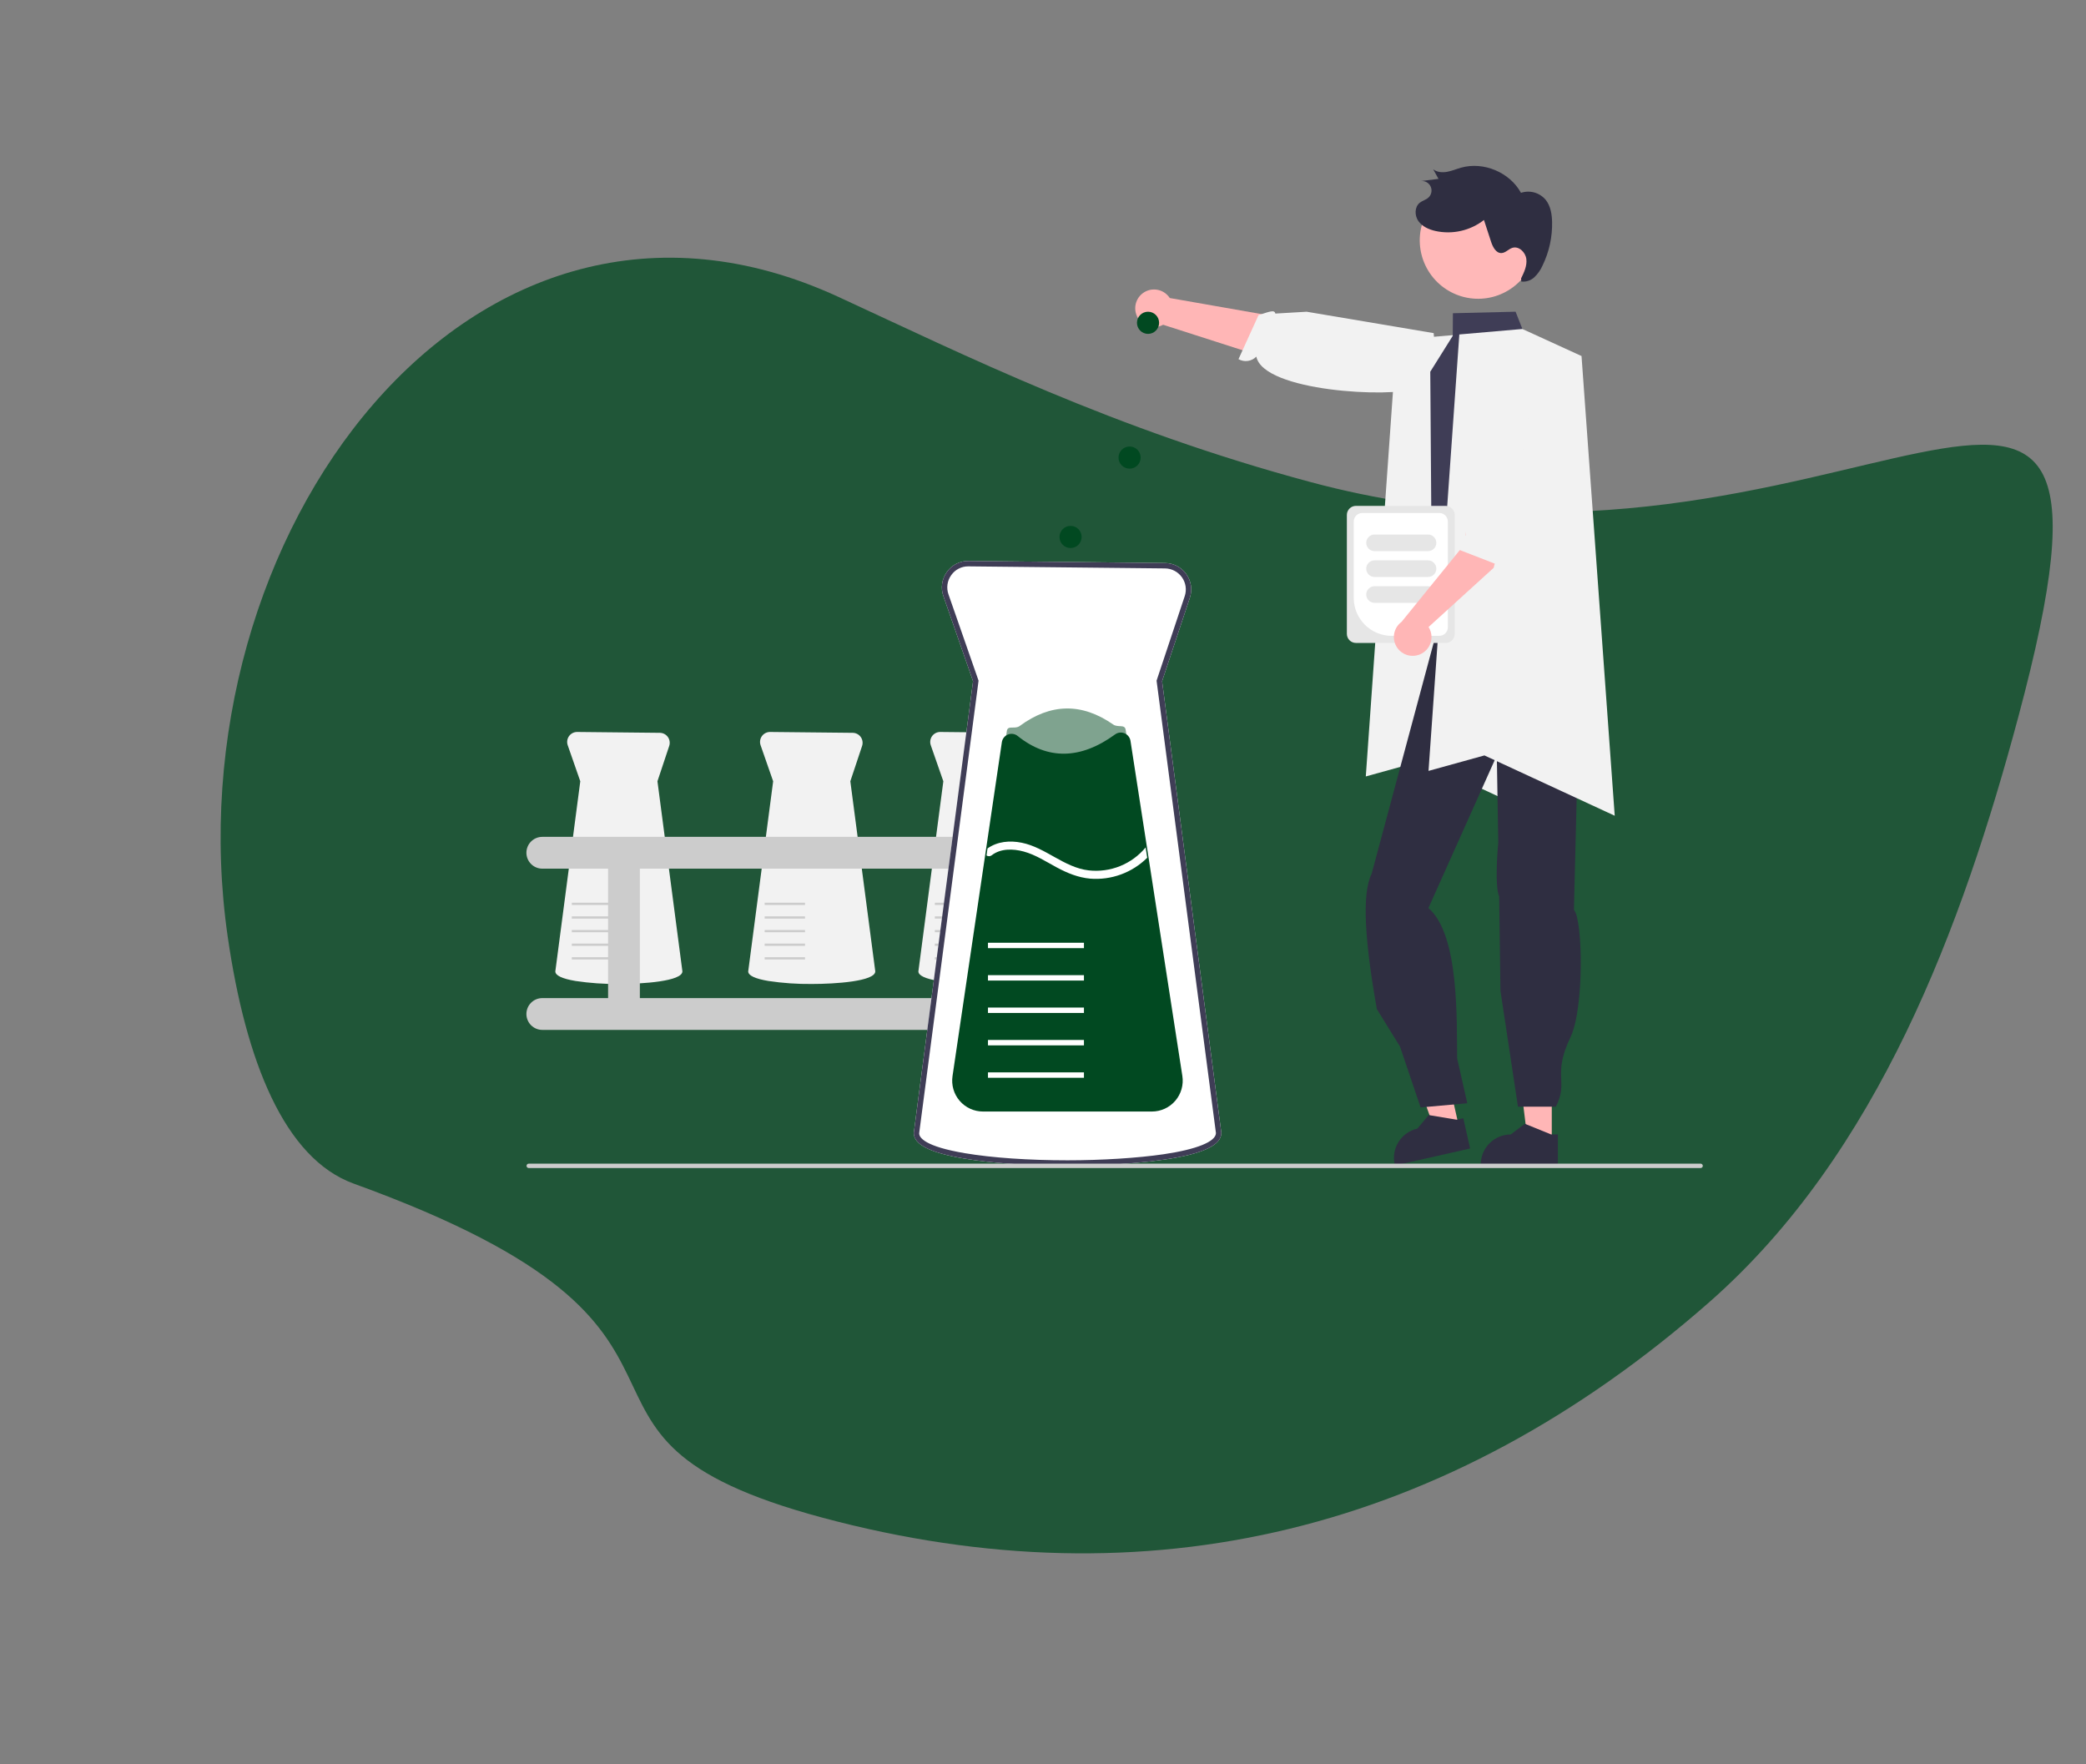<svg width="408" height="345" viewBox="0 0 408 345" fill="none" xmlns="http://www.w3.org/2000/svg">
<rect x="0" y="0" width="408" height="345" fill="#808080" stroke="none"/>
<path d="M394.766 140.199C383.799 181.127 367.348 225.67 334.331 254.665C283.1 299.654 224.397 313.852 160.94 296.848C100.165 280.564 150.743 261.013 69.176 231.49C55.602 226.578 48.055 207.478 44.548 183.263C33.228 105.102 92.236 24.988 163.957 58.053C188.621 69.424 217.703 83.933 256.448 94.314C360.802 122.276 422.748 35.768 394.766 140.199Z" fill="#014921" fill-opacity="0.75"/>
<g clip-path="url(#clip0_22_251)">
<path d="M222.251 61.524C222.426 62.03 222.71 62.49 223.083 62.874C223.455 63.257 223.907 63.554 224.407 63.744C224.907 63.934 225.442 64.011 225.975 63.972C226.508 63.932 227.025 63.776 227.492 63.514L259.196 73.692L269.689 65.453L228.794 58.287C228.303 57.532 227.553 56.984 226.685 56.746C225.817 56.509 224.892 56.598 224.086 56.997C223.279 57.396 222.647 58.077 222.309 58.912C221.97 59.746 221.95 60.676 222.251 61.524Z" fill="#FFB6B6"/>
<path d="M280.973 75.126C280.973 75.126 280.685 74.421 276.892 75.955C272.183 77.859 247.113 76.586 245.724 69.745C245.28 70.203 244.697 70.501 244.066 70.591C243.435 70.681 242.792 70.558 242.238 70.242L246.157 61.633C248.197 60.98 249.306 60.498 249.438 61.329L255.571 60.968L280.411 65.153L281.098 73.734L280.973 75.126Z" fill="#F2F2F2"/>
<path d="M273.161 66.495L285.497 65.426L297.062 70.717L303.556 160.626L278.071 148.83L267.137 151.858L273.161 66.495Z" fill="#F2F2F2"/>
<path d="M303.511 223.408L298.832 223.408L296.605 205.345L303.511 205.345L303.511 223.408Z" fill="#FFB6B6"/>
<path d="M304.705 227.948L289.617 227.947V227.756C289.617 226.198 290.236 224.703 291.337 223.601C292.439 222.498 293.932 221.879 295.49 221.879L298.246 219.786L303.388 221.879L304.705 221.879L304.705 227.948Z" fill="#2F2E41"/>
<path d="M285.379 220.457L280.815 221.489L274.668 204.36L281.405 202.838L285.379 220.457Z" fill="#FFB6B6"/>
<path d="M287.542 224.622L272.825 227.948L272.783 227.761C272.44 226.241 272.714 224.646 273.546 223.329C274.378 222.011 275.698 221.077 277.218 220.734L277.218 220.734L279.446 218.085L284.922 218.993L286.207 218.703L287.542 224.622Z" fill="#2F2E41"/>
<path d="M309.438 112.981C311.632 119.603 311.4 126.791 308.911 134.505L307.846 177.94C309.606 179.878 309.875 197.215 307.165 202.872C303.546 210.426 306.874 211.436 304.316 216.448H296.897L293.468 193.743L293.223 175.339C292.238 173.004 293.047 164.787 293.047 164.787L292.762 147.747L279.384 177.596C285.445 182.788 284.899 199.559 285 206.998L286.987 215.776L277.855 216.593L273.825 204.689L269.295 197.354C266.986 184.356 266.301 174.815 268.27 170.917L281.699 120.912L309.438 112.981Z" fill="#2F2E41"/>
<path d="M310.389 110.77L309.166 108.322C307.668 99.039 306.189 90.38 308.199 82.592C308.325 75.793 306.225 69.405 300.395 65.917L297.765 64.343L296.433 60.963L284.174 61.263L284.138 65.693L279.747 72.702V72.731L280.021 110.868L281.233 114.804L279.404 119.382L280.375 122.303L304.544 118.436L307.354 117.985C307.679 117.881 307.992 117.744 308.289 117.577C309.297 117.016 310.088 116.132 310.533 115.067C310.558 115.006 310.58 114.948 310.602 114.887C310.791 114.39 310.901 113.866 310.926 113.334C310.97 112.448 310.785 111.565 310.389 110.77Z" fill="#3F3D56"/>
<path opacity="0.2" d="M310.925 113.334C310.899 113.866 310.79 114.39 310.6 114.887L308.287 117.577C307.991 117.744 307.678 117.881 307.353 117.985L304.543 118.436L308.609 110.785L299.672 91.204L310.925 113.334Z" fill="black"/>
<path d="M121.044 192.447C118.204 192.476 115.367 192.279 112.558 191.859C109.943 191.416 108.617 190.788 108.617 189.99L108.618 189.976L113.497 152.803L111.04 145.754C110.936 145.458 110.906 145.141 110.951 144.831C110.996 144.521 111.114 144.226 111.297 143.971C111.48 143.717 111.721 143.51 112.001 143.368C112.28 143.227 112.589 143.154 112.903 143.158L129.06 143.326C129.368 143.329 129.67 143.405 129.943 143.547C130.215 143.69 130.45 143.895 130.629 144.145C130.807 144.396 130.924 144.685 130.97 144.989C131.015 145.294 130.988 145.605 130.891 145.896L128.591 152.802L133.47 189.976C133.471 191.93 125.659 192.447 121.044 192.447Z" fill="#F2F2F2"/>
<path d="M119.728 187.214H111.836V187.658H119.728V187.214Z" fill="#CCCCCC"/>
<path d="M119.728 184.549H111.836V184.993H119.728V184.549Z" fill="#CCCCCC"/>
<path d="M119.728 181.884H111.836V182.328H119.728V181.884Z" fill="#CCCCCC"/>
<path d="M119.728 179.219H111.836V179.663H119.728V179.219Z" fill="#CCCCCC"/>
<path d="M119.728 176.554H111.836V176.998H119.728V176.554Z" fill="#CCCCCC"/>
<path d="M192.054 192.447C189.214 192.476 186.377 192.279 183.568 191.859C180.953 191.416 179.627 190.788 179.627 189.99L179.628 189.976L184.506 152.803L182.049 145.754C181.946 145.458 181.916 145.141 181.961 144.831C182.005 144.521 182.124 144.226 182.307 143.971C182.49 143.717 182.731 143.51 183.01 143.368C183.29 143.227 183.599 143.154 183.912 143.158L200.07 143.326C200.377 143.329 200.68 143.405 200.952 143.547C201.225 143.69 201.46 143.895 201.639 144.145C201.817 144.396 201.934 144.685 201.979 144.989C202.025 145.294 201.998 145.605 201.901 145.896L199.601 152.802L204.479 189.976C204.48 191.93 196.669 192.447 192.054 192.447Z" fill="#F2F2F2"/>
<path d="M190.738 187.214H182.846V187.658H190.738V187.214Z" fill="#CCCCCC"/>
<path d="M190.738 184.549H182.846V184.993H190.738V184.549Z" fill="#CCCCCC"/>
<path d="M190.738 181.884H182.846V182.328H190.738V181.884Z" fill="#CCCCCC"/>
<path d="M190.738 179.219H182.846V179.663H190.738V179.219Z" fill="#CCCCCC"/>
<path d="M190.738 176.554H182.846V176.998H190.738V176.554Z" fill="#CCCCCC"/>
<path d="M158.769 192.447C155.929 192.476 153.091 192.279 150.283 191.859C147.668 191.416 146.342 190.788 146.342 189.99L146.343 189.976L151.221 152.803L148.764 145.754C148.661 145.458 148.631 145.141 148.675 144.831C148.72 144.521 148.839 144.226 149.022 143.971C149.204 143.717 149.446 143.51 149.725 143.368C150.005 143.227 150.314 143.154 150.627 143.158L166.785 143.326C167.092 143.329 167.395 143.405 167.667 143.547C167.94 143.69 168.175 143.895 168.353 144.145C168.532 144.396 168.649 144.685 168.694 144.989C168.74 145.294 168.713 145.605 168.616 145.896L166.316 152.802L171.194 189.976C171.195 191.93 163.384 192.447 158.769 192.447Z" fill="#F2F2F2"/>
<path d="M157.451 187.214H149.559V187.658H157.451V187.214Z" fill="#CCCCCC"/>
<path d="M157.451 184.549H149.559V184.993H157.451V184.549Z" fill="#CCCCCC"/>
<path d="M157.451 181.884H149.559V182.328H157.451V181.884Z" fill="#CCCCCC"/>
<path d="M157.451 179.219H149.559V179.663H157.451V179.219Z" fill="#CCCCCC"/>
<path d="M157.451 176.554H149.559V176.998H157.451V176.554Z" fill="#CCCCCC"/>
<path d="M211.249 195.209H196.16V169.892H211.249C212.073 169.892 212.863 169.564 213.446 168.981C214.029 168.398 214.356 167.607 214.356 166.782C214.356 165.958 214.029 165.167 213.446 164.584C212.863 164.001 212.073 163.673 211.249 163.673H106.066C105.242 163.673 104.452 164.001 103.869 164.584C103.286 165.167 102.959 165.958 102.959 166.782C102.959 167.607 103.286 168.398 103.869 168.981C104.452 169.564 105.242 169.892 106.066 169.892H118.936V195.209H106.066C105.242 195.209 104.452 195.537 103.869 196.12C103.286 196.703 102.959 197.494 102.959 198.319C102.959 199.143 103.286 199.934 103.869 200.517C104.452 201.1 105.242 201.428 106.066 201.428H211.249C211.657 201.428 212.062 201.348 212.439 201.192C212.816 201.036 213.159 200.807 213.448 200.518C213.737 200.23 213.966 199.887 214.122 199.509C214.279 199.132 214.359 198.727 214.359 198.319C214.359 197.91 214.279 197.505 214.122 197.128C213.966 196.751 213.737 196.408 213.448 196.119C213.159 195.83 212.816 195.601 212.439 195.445C212.062 195.289 211.657 195.209 211.249 195.209ZM125.15 195.209V169.892H189.946V195.209H125.15Z" fill="#CCCCCC"/>
<path d="M208.805 227.99C201.087 227.99 193.889 227.49 188.537 226.584C181.934 225.466 178.725 223.842 178.725 221.619L178.728 221.549L190.317 133.236L184.515 116.591C184.236 115.808 184.153 114.969 184.272 114.146C184.391 113.323 184.708 112.542 185.197 111.87C185.674 111.187 186.313 110.634 187.056 110.258C187.798 109.882 188.623 109.695 189.455 109.715L227.874 110.116C228.689 110.124 229.49 110.325 230.212 110.702C230.934 111.079 231.556 111.622 232.029 112.285C232.502 112.949 232.811 113.715 232.932 114.521C233.053 115.327 232.981 116.15 232.724 116.924L227.293 133.23L238.883 221.55V221.584C238.885 223.981 235.251 225.684 227.774 226.788C220.43 227.873 212.062 227.99 208.805 227.99Z" fill="white"/>
<path d="M208.805 227.99C201.087 227.99 193.889 227.49 188.537 226.584C181.934 225.466 178.725 223.842 178.725 221.619L178.728 221.549L190.317 133.236L184.515 116.591C184.236 115.808 184.153 114.969 184.272 114.146C184.391 113.323 184.708 112.542 185.197 111.87C185.674 111.187 186.313 110.634 187.056 110.258C187.798 109.882 188.623 109.695 189.455 109.715L227.874 110.116C228.689 110.124 229.49 110.325 230.212 110.702C230.934 111.079 231.556 111.622 232.029 112.285C232.502 112.949 232.811 113.715 232.932 114.521C233.053 115.327 232.981 116.15 232.724 116.924L227.293 133.23L238.883 221.55V221.584C238.885 223.981 235.251 225.684 227.774 226.788C220.43 227.873 212.062 227.99 208.805 227.99ZM189.349 110.77C188.702 110.77 188.065 110.925 187.491 111.224C186.918 111.523 186.425 111.956 186.054 112.486C185.665 113.021 185.413 113.643 185.318 114.297C185.224 114.952 185.29 115.62 185.512 116.243L191.396 133.125L191.38 133.249L179.778 221.653C179.78 222.519 180.941 224.227 188.713 225.542C194.009 226.439 201.144 226.933 208.805 226.933C215.539 226.933 222.573 226.488 227.62 225.743C234.068 224.791 237.783 223.288 237.827 221.616L226.214 133.127L231.722 116.59C231.927 115.974 231.984 115.319 231.888 114.678C231.792 114.036 231.546 113.427 231.17 112.899C230.793 112.37 230.298 111.939 229.723 111.639C229.149 111.339 228.512 111.179 227.864 111.172L189.438 110.771C189.408 110.771 189.378 110.77 189.349 110.77Z" fill="#3F3D56"/>
<path opacity="0.5" d="M230.706 210.813H186.904L193.848 163.823L194.037 162.528L196.93 142.966C197.106 141.773 198.479 142.699 199.449 141.984C205.475 137.543 211.573 137.414 217.724 141.695C218.675 142.356 219.988 141.582 220.166 142.727L223.205 162.349L223.498 164.247L230.706 210.813Z" fill="#014921"/>
<path d="M225.3 217.394H192.264C191.398 217.394 190.542 217.207 189.754 216.846C188.967 216.485 188.266 215.959 187.7 215.302C187.135 214.646 186.717 213.876 186.475 213.043C186.234 212.211 186.174 211.336 186.301 210.479L195.953 145.156C196.003 144.822 196.14 144.507 196.351 144.243C196.561 143.979 196.838 143.776 197.152 143.653C197.466 143.53 197.808 143.493 198.141 143.545C198.475 143.597 198.788 143.735 199.051 143.948C204.933 148.664 211.345 148.558 218.106 143.634C218.369 143.442 218.676 143.321 218.999 143.284C219.321 143.246 219.648 143.293 219.947 143.419C220.253 143.544 220.52 143.747 220.724 144.007C220.928 144.267 221.062 144.575 221.111 144.902L231.256 210.438C231.39 211.298 231.335 212.176 231.097 213.013C230.859 213.85 230.442 214.626 229.877 215.287C229.311 215.947 228.609 216.478 227.819 216.841C227.029 217.205 226.17 217.393 225.3 217.394Z" fill="#014921"/>
<path d="M212.008 209.735H193.238V210.792H212.008V209.735Z" fill="white"/>
<path d="M212.008 203.397H193.238V204.454H212.008V203.397Z" fill="white"/>
<path d="M212.008 197.06H193.238V198.116H212.008V197.06Z" fill="white"/>
<path d="M212.008 190.722H193.238V191.778H212.008V190.722Z" fill="white"/>
<path d="M212.008 184.384H193.238V185.44H212.008V184.384Z" fill="white"/>
<path d="M224.384 167.758C222.928 169.204 221.177 170.319 219.25 171.024C217.324 171.73 215.267 172.01 213.223 171.845C210.89 171.634 208.763 170.763 206.716 169.664C204.599 168.529 202.552 167.171 200.209 166.538C198.156 165.983 195.723 165.909 193.961 167.282C193.816 167.394 193.64 167.457 193.458 167.462C193.276 167.466 193.097 167.413 192.947 167.309L193.148 165.935C195.111 164.562 197.496 164.351 199.834 164.821C204.541 165.772 208.114 169.669 212.938 170.229C215.018 170.464 217.125 170.177 219.067 169.395C221.01 168.614 222.728 167.361 224.067 165.751L224.073 165.745L224.384 167.758Z" fill="white"/>
<path d="M333.05 228.017C333.05 228.074 333.039 228.13 333.017 228.182C332.996 228.234 332.964 228.282 332.924 228.322C332.884 228.361 332.837 228.393 332.785 228.415C332.733 228.436 332.677 228.447 332.62 228.447H103.416C103.302 228.447 103.193 228.402 103.112 228.321C103.032 228.241 102.986 228.131 102.986 228.017C102.986 227.903 103.032 227.794 103.112 227.713C103.193 227.633 103.302 227.588 103.416 227.588H332.62C332.677 227.587 332.733 227.598 332.785 227.62C332.837 227.642 332.884 227.673 332.924 227.713C332.964 227.753 332.996 227.8 333.017 227.853C333.039 227.905 333.05 227.961 333.05 228.017Z" fill="#CCCCCC"/>
<path d="M285.429 65.412L297.765 64.343L309.33 69.634L315.824 159.543L290.339 147.747L279.404 150.774L285.429 65.412Z" fill="#F2F2F2"/>
<path d="M224.544 65.301C225.739 65.301 226.708 64.331 226.708 63.135C226.708 61.938 225.739 60.968 224.544 60.968C223.348 60.968 222.379 61.938 222.379 63.135C222.379 64.331 223.348 65.301 224.544 65.301Z" fill="#014921"/>
<path d="M220.936 91.66C222.132 91.66 223.101 90.69 223.101 89.493C223.101 88.297 222.132 87.327 220.936 87.327C219.741 87.327 218.771 88.297 218.771 89.493C218.771 90.69 219.741 91.66 220.936 91.66Z" fill="#014921"/>
<path d="M209.391 107.186C210.587 107.186 211.556 106.216 211.556 105.02C211.556 103.823 210.587 102.853 209.391 102.853C208.196 102.853 207.227 103.823 207.227 105.02C207.227 106.216 208.196 107.186 209.391 107.186Z" fill="#014921"/>
<path d="M263.432 123.972V100.715C263.432 100.244 263.619 99.793 263.952 99.46C264.284 99.127 264.735 98.94 265.206 98.939H282.756C283.226 98.94 283.677 99.127 284.009 99.46C284.342 99.793 284.529 100.244 284.53 100.715V123.972C284.529 124.442 284.342 124.894 284.009 125.227C283.677 125.559 283.226 125.747 282.756 125.747H265.206C264.735 125.747 264.284 125.559 263.952 125.227C263.619 124.894 263.432 124.442 263.432 123.972Z" fill="#E6E6E6"/>
<path d="M264.777 116.947V101.996C264.778 101.555 264.953 101.132 265.264 100.82C265.576 100.509 265.998 100.333 266.439 100.333H281.521C281.962 100.333 282.384 100.509 282.696 100.82C283.007 101.132 283.182 101.555 283.183 101.996V122.691C283.182 123.132 283.007 123.555 282.696 123.866C282.384 124.178 281.962 124.353 281.521 124.354H272.178C270.216 124.352 268.335 123.571 266.947 122.182C265.56 120.793 264.78 118.911 264.777 116.947Z" fill="white"/>
<path d="M267.221 106.167C267.221 105.737 267.392 105.324 267.697 105.019C268.001 104.714 268.414 104.543 268.844 104.542H279.307C279.738 104.542 280.151 104.714 280.455 105.018C280.76 105.323 280.931 105.736 280.931 106.167C280.931 106.598 280.76 107.012 280.455 107.316C280.151 107.621 279.738 107.792 279.307 107.792H268.844C268.414 107.792 268.001 107.62 267.697 107.316C267.392 107.011 267.221 106.598 267.221 106.167Z" fill="#E6E6E6"/>
<path d="M267.221 111.222C267.221 110.792 267.392 110.379 267.697 110.074C268.001 109.769 268.414 109.598 268.844 109.598H279.307C279.738 109.598 280.151 109.769 280.455 110.073C280.76 110.378 280.931 110.791 280.931 111.222C280.931 111.653 280.76 112.067 280.455 112.371C280.151 112.676 279.738 112.847 279.307 112.847H268.844C268.414 112.847 268.001 112.675 267.697 112.371C267.392 112.066 267.221 111.653 267.221 111.222Z" fill="#E6E6E6"/>
<path d="M267.221 116.277C267.221 115.847 267.392 115.434 267.697 115.129C268.001 114.824 268.414 114.653 268.844 114.653H279.307C279.738 114.653 280.151 114.824 280.455 115.128C280.76 115.433 280.931 115.847 280.931 116.277C280.931 116.708 280.76 117.122 280.455 117.426C280.151 117.731 279.738 117.902 279.307 117.902H268.844C268.414 117.902 268.001 117.73 267.697 117.426C267.392 117.121 267.221 116.708 267.221 116.277Z" fill="#E6E6E6"/>
<path d="M277.728 127.984C278.222 127.78 278.665 127.47 279.026 127.075C279.388 126.681 279.658 126.212 279.819 125.702C279.979 125.192 280.026 124.653 279.956 124.123C279.886 123.592 279.7 123.084 279.413 122.633L292.138 111.064L296.602 93.782L288.679 93.123L286.257 106.684L274.123 121.632C273.399 122.165 272.895 122.947 272.708 123.828C272.52 124.708 272.662 125.627 273.106 126.41C273.551 127.193 274.267 127.786 275.119 128.076C275.97 128.366 276.899 128.333 277.728 127.984Z" fill="#FFB6B6"/>
<path d="M297.823 78.175C297.823 78.175 299.754 78.204 298.885 82.205C298.188 85.408 295.547 103.435 293.438 107.468C293.921 107.885 294.251 108.451 294.377 109.076C294.503 109.701 294.417 110.351 294.134 110.922L285.321 107.501C284.553 105.5 285.841 104.878 286.663 104.699L286.502 98.423L287.765 82.425L296.428 78.13L297.823 78.175Z" fill="#F2F2F2"/>
<path d="M300.419 48.56C300.008 51.561 298.423 54.275 296.014 56.107C293.604 57.939 290.566 58.739 287.567 58.331C284.569 57.922 281.855 56.339 280.022 53.929C278.189 51.519 277.387 48.48 277.792 45.478L277.814 45.316C278.287 42.355 279.905 39.699 282.317 37.92C284.729 36.142 287.744 35.383 290.71 35.809C293.675 36.235 296.355 37.81 298.171 40.196C299.987 42.581 300.793 45.585 300.415 48.56L300.419 48.56Z" fill="#FFB8B8"/>
<path d="M297.512 54.446C298.099 53.254 298.701 51.974 298.536 50.656C298.371 49.337 297.08 48.077 295.811 48.469C295.052 48.703 294.479 49.453 293.686 49.492C292.595 49.544 291.97 48.295 291.63 47.256L290.247 43.024C288.919 44.06 287.379 44.79 285.736 45.161C284.094 45.533 282.39 45.537 280.746 45.173C279.462 44.879 278.164 44.306 277.411 43.225C276.658 42.143 276.662 40.465 277.695 39.648C278.202 39.247 278.876 39.094 279.36 38.666C279.661 38.401 279.868 38.046 279.951 37.654C280.034 37.261 279.988 36.853 279.821 36.488C279.654 36.124 279.374 35.823 279.023 35.63C278.672 35.437 278.268 35.362 277.871 35.417L281.353 34.982L280.315 33.104C281.063 33.693 282.104 33.773 283.04 33.604C283.977 33.435 284.86 33.049 285.776 32.791C290.176 31.555 295.29 33.705 297.49 37.714C298.346 37.428 299.27 37.409 300.138 37.659C301.006 37.91 301.777 38.419 302.35 39.119C303.282 40.303 303.536 41.883 303.572 43.39C303.64 46.362 302.992 49.306 301.684 51.975C301.309 52.822 300.77 53.587 300.099 54.226C299.76 54.542 299.357 54.781 298.917 54.925C298.477 55.069 298.011 55.115 297.551 55.06" fill="#2F2E41"/>
</g>
<defs>
<clipPath id="clip0_22_251">
<rect width="230.092" height="196.004" fill="white" transform="translate(102.959 32.443)"/>
</clipPath>
</defs>
</svg>
